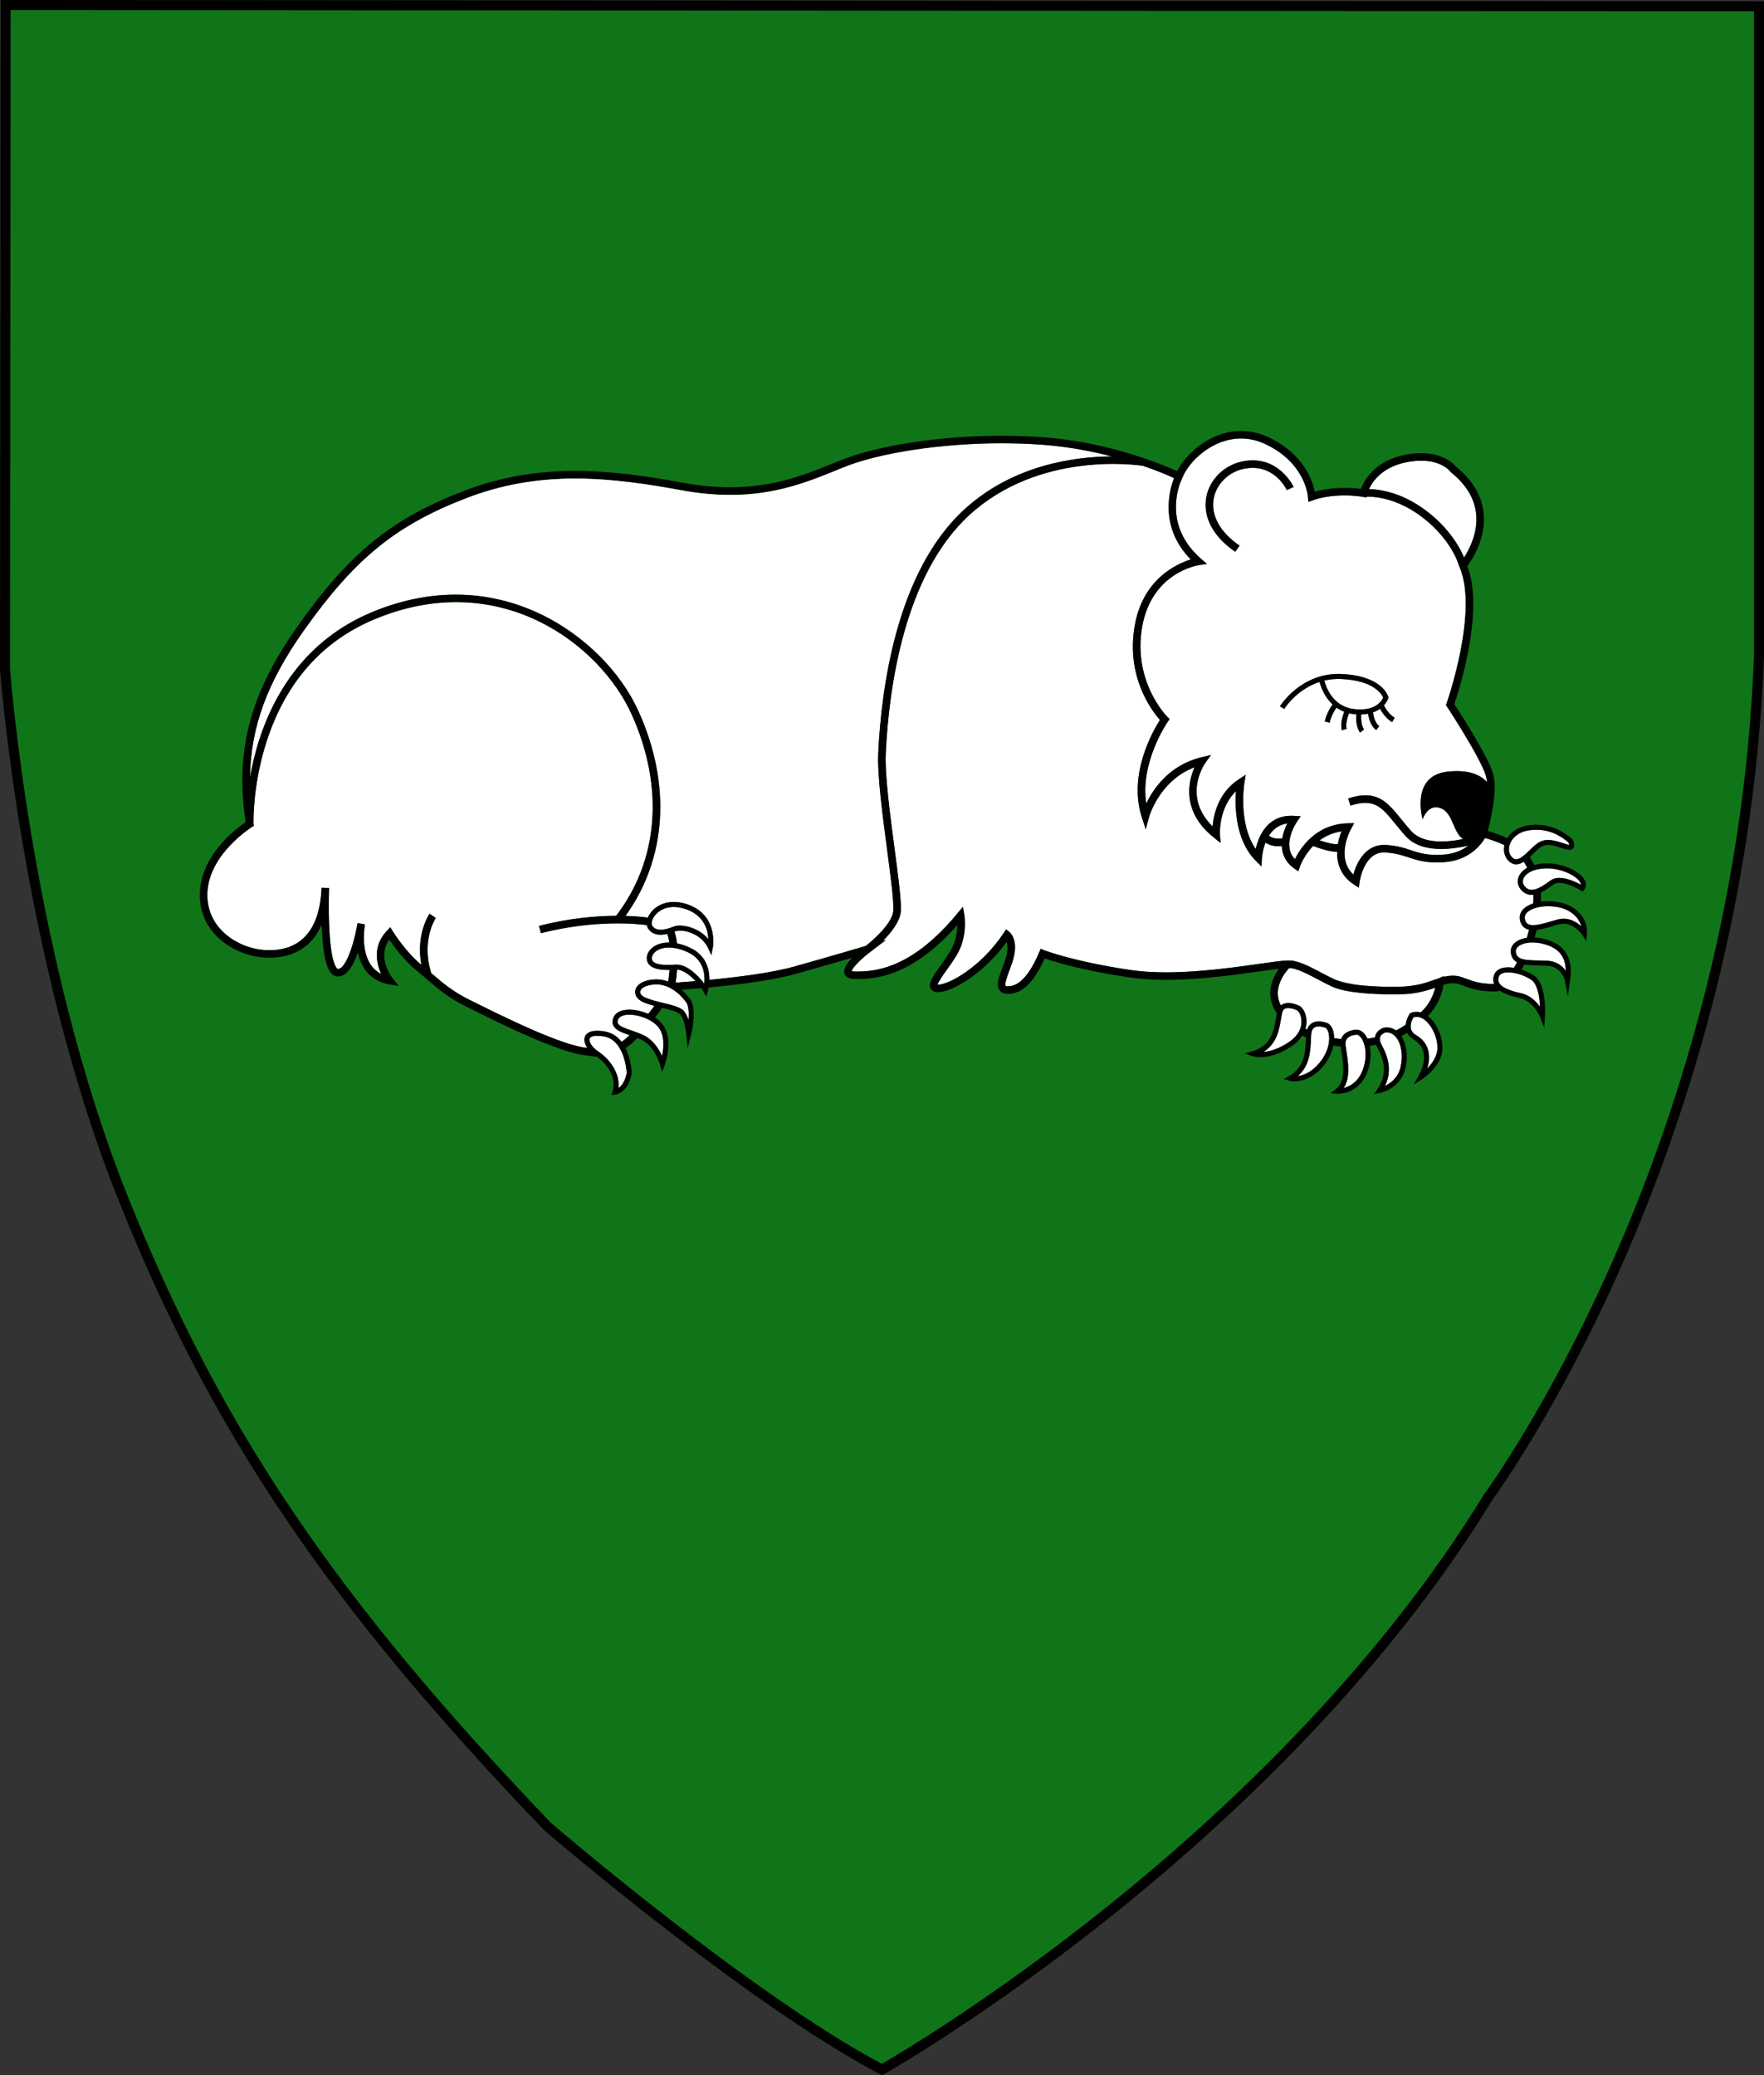 <?xml version="1.0" encoding="utf-8"?>
<!-- Generator: Adobe Illustrator 17.0.0, SVG Export Plug-In . SVG Version: 6.00 Build 0)  -->
<!DOCTYPE svg PUBLIC "-//W3C//DTD SVG 1.1//EN" "http://www.w3.org/Graphics/SVG/1.1/DTD/svg11.dtd">
<svg version="1.1" xmlns="http://www.w3.org/2000/svg" xmlns:xlink="http://www.w3.org/1999/xlink" x="0px" y="0px" width="704px"
	 height="828.029px" viewBox="0 0 704 828.029" enable-background="new 0 0 704 828.029" xml:space="preserve">
<rect x="0" y="0" width="704" height="828.029" fill="#333333" stroke="none"/>
<g id="Layer_2">
	<g>
		<path fill="#107419" d="M702,2.501L2.25,2.001L2,266.751c0,0,8,113.5,47,211s88.5,166.5,169.5,251c0,0,79.667,68.667,133.5,97
			c0,0,156-88,242-228.5c0,0,100.5-135.5,108-335.5V2.501z"/>
	</g>
</g>
<g id="Layer_3">
	<path fill="#FFFFFF" d="M244.76,409.104c-0.419-0.921-0.398-1.965,0.063-3.104c0.824-2.032,3.095-3.151,6.396-3.151
		c2.241,0,4.974,0.579,7.49,1.683c0.859-1.083,1.688-2.157,2.468-3.189c-1.51-0.407-2.986-0.856-4.318-1.422
		c-2.894-1.229-3.612-3.259-3.319-4.748c0.513-2.612,3.798-4.342,8.368-4.405l0.171-0.001c1.667,0,3.205,0.344,4.611,0.876
		c0.218-1.652,0.394-3.204,0.523-4.652c-0.216,0.004-0.444,0.014-0.652,0.014c-5.387,0-8.22-1.492-8.421-4.436
		c-0.088-1.303,0.446-2.644,1.504-3.775c1.65-1.766,4.245-2.738,7.308-2.738c0.057,0,0.116,0.005,0.173,0.006
		c-0.189-1.231-0.451-2.37-0.789-3.44c-0.963,0.222-1.857,0.338-2.669,0.338c-2.234,0-3.966-0.858-5.007-2.481
		c-0.261-0.406-0.422-0.872-0.505-1.371c-3.626-0.492-20.615-2.303-42.282,3.221l-0.742-2.906
		c12.268-3.129,22.956-3.982,30.76-4.023c16.984-22.137,19.271-51.363,6.244-80.282c-12.76-28.326-53.086-58.838-102.803-37.983
		c-20.805,8.728-35.232,25.063-42.884,48.55c-5.523,16.956-5.311,31.71-5.282,32.927l0.139,0.89l-0.847,0.524
		c-0.164,0.101-16.375,10.306-17.628,25.183c-0.483,5.735,1.192,10.989,4.845,15.194c4.313,4.965,11.305,8.291,18.244,8.682
		c0.547,0.031,1.092,0.047,1.635,0.047c9.025,0,19.955-4.323,20.781-24.915c0.001-0.016,0.001-0.024,0.001-0.027l1.5,0.061
		l1.499,0.061c-0.004,0.082-0.326,8.335,0.104,16.545c0.8,15.28,3.365,15.733,3.392,15.736c2.58,0.271,5.967-7.549,7.814-17.995
		l0.051-0.296l2.953,0.526l-0.05,0.292c-0.441,2.713-1.961,15.232,6.555,19.492c-2.185-4.661-3.229-11.515,2.267-17.233l1.338-1.393
		l1.019,1.641c0.051,0.081,5.116,8.187,11.174,13.129c0.076,0.062,0.145,0.122,0.22,0.184c-2.279-12.077,3.007-19.999,3.261-20.37
		l1.237,0.849l1.239,0.845c0,0-0.002,0.003-0.002,0.004l0,0l0,0c-0.098,0.148-5.933,9.059-1.801,22
		c4.411,3.795,8.58,7.38,15.224,10.638c0.845,0.414,1.862,0.92,3.021,1.495c10.227,5.079,34.092,16.929,44.073,17.712
		c-0.968-1.39-1.472-2.908-1.068-4.246c0.355-1.183,1.513-2.593,5.004-2.593c0.83,0,1.771,0.081,2.797,0.24
		c3.094,0.482,5.313,2.114,6.909,4.174c0.849-0.565,1.697-1.231,2.527-2.022c0.224-0.213,0.449-0.432,0.674-0.655
		C248.245,411.971,245.649,411.056,244.76,409.104z"/>
	<path fill="#FFFFFF" d="M604.193,386.152c0.428-0.689,0.848-1.424,1.258-2.198c-1.227-0.682-2.09-1.745-2.431-3.42
		c-0.277-1.356,0.041-2.642,0.919-3.717c1.114-1.363,3.033-2.274,5.423-2.626c0.313-1.055,0.604-2.134,0.868-3.233
		c-1.675-0.387-2.826-1.409-3.422-3.065c-0.568-1.58-0.372-3.122,0.568-4.459c0.906-1.288,2.505-2.3,4.521-2.97
		c0.087-1.233,0.119-2.39,0.099-3.48c-0.231,0.026-0.462,0.06-0.692,0.06c-1.444,0-2.731-0.527-3.825-1.567
		c-1.593-1.512-2.125-3.571-1.425-5.509c0.551-1.523,1.75-2.792,3.446-3.727c-0.412-0.824-0.87-1.627-1.366-2.421
		c-0.979,0.625-1.983,1.042-3.023,1.042c-0.996,0-1.928-0.372-2.769-1.105c-1.779-1.552-2.487-4.008-1.949-6.53
		c-3.069-1.517-6.161-2.444-7.745-2.863c-1.558,2.641-6.324,8.992-16.428,9.637c-6.965,0.444-10.553-0.749-14.026-1.902
		c-2.537-0.843-5.16-1.715-9.288-1.973c-8.447-0.545-10.225,11.209-10.296,11.709l-0.328,2.344l-1.979-1.295
		c-5.222-3.424-6.794-8.367-6.672-13.051c-0.052,0.001-0.097,0.005-0.151,0.005c-1.846,0-4.791-0.54-9.395-2.31
		c-3.771,3.847-5.262,8.127-5.288,8.204l-0.639,1.899l-1.643-1.147c-3.483-2.434-4.81-5.659-4.949-8.91
		c-0.381,0.038-0.803,0.063-1.254,0.063c-1.581,0-3.514-0.308-5.262-1.447c-1.237,3.158-1.425,6.1-1.427,6.147l-0.192,3.37
		l-2.373-2.398c-8.019-8.117-8.247-21.252-7.809-27.625c-7.011,6.83-6.386,17.098-6.378,17.212l0.24,3.415l-2.674-2.136
		c-13.023-10.419-10.2-22.344-7.713-28.041c-14.074,5.335-18.109,19.729-18.151,19.884l-1.315,4.88l-1.56-4.807
		c-5.554-17.113,4.43-34.468,7.228-38.844c-3.168-3.557-13.631-17.112-10.07-37.584c3.216-18.492,16.513-24.617,22.378-26.443
		c-12.785-12.972-8.467-27.882-6.68-32.477c-2.008-0.922-6.32-2.8-12.363-4.88c-3.112-0.477-41.468-5.722-69.181,19.5
		c-26.4,24.027-32.328,69.966-33.512,95.211c-0.397,8.495,1.677,24.167,3.507,37.993c1.657,12.518,2.966,22.404,2.392,25.85
		c-0.635,3.809-3.895,7.845-7.021,10.949l1.265-0.378l-5.636,4.292c-1.021,0.828-1.722,1.342-1.834,1.424l-0.002-0.003
		c-3.279,2.637-6.073,5.628-6.281,6.757c0.167,0.064,0.537,0.161,1.261,0.172c0.331,0.005,0.673,0.008,1.024,0.008
		c8.915,0,22.766-2.419,40.047-23.338l2.074-2.511l0.56,3.208c0.061,0.344,1.42,8.504-2.936,15.895
		c-1.229,2.085-2.737,4.206-4.068,6.077c-1.443,2.029-3.368,4.735-3.693,5.904c0.063,0.004,0.135,0.007,0.22,0.007
		c4.388,0,17.271-7.11,26.248-20.702l0.911-1.379l1.284,1.04c0.342,0.277,3.3,2.894,1.898,9.479
		c-0.401,1.889-1.141,3.884-1.856,5.814c-0.804,2.171-2.021,5.453-1.526,6.225c0.035,0.057,0.218,0.128,0.534,0.153
		c4.544,0.354,8.905-4.187,12.875-13.588l0.572-1.354l1.366,0.545c0.111,0.044,11.408,4.482,34.414,7.909
		c4.181,0.622,8.977,0.938,14.255,0.938c13.495,0,27.881-2.052,37.4-3.409c5.272-0.753,9.082-1.295,11.122-1.296
		c3.709-0.273,8.473,2.219,13.486,4.867c1.793,0.947,3.645,1.923,5.391,2.729c1.516,0.559,3.142,1.058,4.935,1.436
		c1.039,0.219,2.11,0.412,3.198,0.587c4.008,0.55,8.978,0.847,14.601,0.847c1.617,0,3.25-0.027,4.74-0.077
		c2.548-0.207,4.852-0.536,6.677-0.973c1.801-0.432,3.462-1.009,5.069-1.566c0.726-0.252,1.441-0.498,2.151-0.726l2.134-0.941
		l-0.012,0.337c1.185-0.288,2.368-0.476,3.575-0.476c1.334,0,2.585,0.221,3.823,0.673l0.421,0.155
		c4.683,1.714,6.482,2.369,12.242,2.498c-0.429-1.049-0.476-2.192-0.091-3.419c0.658-2.097,2.684-3.252,5.704-3.252
		C602.635,385.95,603.404,386.026,604.193,386.152z"/>
	<path fill="#FFFFFF" d="M270.229,386.883c-0.136,1.609-0.327,3.331-0.569,5.173c1.506-0.099,4.324-0.297,7.942-0.602
		C275.45,389.129,272.699,387.004,270.229,386.883z"/>
	<path fill="#FFFFFF" d="M356.437,363.921c0.5-3.003-0.912-13.67-2.406-24.963c-1.847-13.951-3.94-29.764-3.529-38.527
		c1.205-25.708,7.288-72.534,34.488-97.289c19.468-17.717,43.934-20.952,58.729-21.037c-7.864-2.043-17.084-3.833-27.085-4.608
		c-5.438-0.422-11.115-0.636-16.875-0.636c-24.116,0-48.97,3.79-63.316,9.654l-1.04,0.425c-12.591,5.152-25.61,10.479-43.854,10.48
		c-6.4,0-12.966-0.636-20.07-1.944c-11.605-2.136-26.859-4.589-41.931-4.589c-15.491,0-29.642,2.54-43.261,7.764
		c-28.307,10.859-44.725,24.225-65.062,52.966c-14.483,20.467-21.226,38.464-21.466,58.685c0.806-4.659,2.008-9.919,3.805-15.452
		c5.447-16.778,17.608-39.156,44.606-50.482c29.455-12.357,53.314-6.307,68.146,0.942c17.004,8.313,31.416,22.733,38.552,38.575
		c13.15,29.192,11.199,58.746-5.261,81.556c4.439,0.125,7.541,0.491,8.95,0.69c0.112-0.278,0.238-0.557,0.391-0.836
		c1.434-2.622,4.811-5.424,9.99-5.424c1.935,0,3.968,0.402,6.044,1.195c11.773,4.498,9.524,16.875,9.5,17l-0.588,3.04l-1.301-2.811
		c-2.377-5.134-8.032-6.997-11.253-6.997c-0.705,0-1.313,0.09-1.711,0.253c-0.149,0.061-0.287,0.103-0.434,0.161
		c0.458,1.445,0.791,2.992,1.004,4.687c1.634,0.328,3.335,0.89,5.091,1.693c6.641,3.033,7.866,8.827,7.82,12.866
		c10.629-1.019,24.667-2.734,33.735-5.276c15.18-4.255,27.042-7.781,28.7-8.275C349.107,374.601,355.657,368.603,356.437,363.921z"
		/>
	<path fill="#FFFFFF" d="M479.239,222.874l2.439,2.141l-3.211,0.471c-0.768,0.115-18.899,3.083-22.657,24.689
		c-3.809,21.903,9.933,35.702,10.072,35.839l0.906,0.891l-0.729,1.043c-0.123,0.175-11.19,16.204-8.595,32.666
		c2.747-5.789,9.084-15.3,21.928-18.443l3.904-0.956l-2.324,3.28c-0.398,0.567-9.133,13.356,2.97,25.243
		c0.396-4.745,2.272-13.38,10.353-18.735l2.867-1.9l-0.558,3.395c-0.029,0.174-2.545,16.141,4.54,26.241
		c0.658-2.953,2.132-7.178,5.398-10.076c2.65-2.352,5.988-3.415,9.929-3.156l2.626,0.171l-1.485,2.172
		c-0.274,0.403-6.233,9.331-0.813,14.958c2.076-4.264,8.21-13.994,21.039-14.304l2.626-0.063l-1.281,2.295
		c-0.276,0.497-6.259,11.462,0.955,18.224c1.392-5.286,5.212-12.31,12.955-11.828c4.517,0.282,7.328,1.217,10.047,2.119
		c3.347,1.113,6.509,2.167,12.889,1.756c4.458-0.284,7.68-1.85,9.947-3.596c-2.644,0.594-5.731,1.094-8.4,1.252
		c-0.784,0.046-1.547,0.068-2.288,0.068c-6.469,0-11.309-1.754-14.407-5.229c-1.49-1.67-2.818-3.309-3.989-4.754
		c-5.433-6.701-8.424-10.391-17.93-7.317l-0.924-2.854c11.465-3.711,15.54,1.321,21.184,8.283c1.207,1.489,2.455,3.029,3.897,4.646
		c4.819,5.402,14.401,4.593,20.768,3.276c-3.967-2.687-3.967-10.039-8.512-12.152c-5.375-2.5-7.625,4.25-7.625,4.25s-5-17.375,10-19
		c9.278-1.005,13.683,1.862,15.696,4.197c-0.09-1.004-0.25-1.935-0.504-2.75c-2.285-7.338-15.313-27.172-15.445-27.372l-0.41-0.623
		l0.249-0.703c0.13-0.364,12.835-36.66,5.162-54.403l-0.368-0.851l0.05-0.06c-2.891-8.422-10.518-17.119-19.673-22.34
		c-7.999-4.562-14.698-4.865-17.139-4.794l-0.072,0.3l-1.4-0.25c-0.03-0.005-3.088-0.557-7.326-0.557
		c-4.688,0-8.92,0.644-12.577,1.915l-1.862,0.647l-0.127-1.968c-0.038-0.543-1.121-13.497-16.816-20.993
		c-3.213-1.535-6.532-2.313-9.864-2.313c-11.727,0-20.913,9.309-23.43,15.6l-0.606,1.516l-0.049-0.025
		C469.485,196.48,465.407,210.734,479.239,222.874z M535.465,268.919c16.305,0.776,18.503,8.831,18.588,9.173l0.066,0.263
		l-0.076,0.26c-0.009,0.032-0.435,1.369-1.75,2.817c0.575,1.111,2.056,3.622,4.3,4.95l-1.02,1.721
		c-2.412-1.428-4.027-3.871-4.821-5.304c-0.753,0.545-1.669,1.043-2.772,1.437c0.118,1.276,0.588,4.026,2.464,5.473l-1.223,1.583
		c-2.318-1.789-2.997-4.823-3.196-6.516c-0.837,0.161-1.768,0.251-2.778,0.274c-0.095,1.659,0.003,4.492,1.138,6.022l-1.605,1.191
		c-1.576-2.125-1.624-5.535-1.531-7.261c-0.338-0.025-0.677-0.05-1.032-0.091c-0.637-0.074-1.244-0.182-1.825-0.319
		c-0.629,1.575-1.489,4.394-0.937,6.2l-1.912,0.585c-0.752-2.458,0.294-5.745,0.935-7.386c-1.147-0.44-2.163-1.001-3.07-1.64
		c-0.707,0.898-1.974,2.836-2.773,5.98l-1.938-0.493c0.885-3.484,2.297-5.664,3.151-6.74c-3.518-3.27-4.864-7.608-5.224-9.028
		c-9.243,3.001-14.044,10.687-14.104,10.785l-1.709-1.039C510.895,281.679,519.294,268.165,535.465,268.919z M481.472,198.126
		c1.376-6.899,7.126-12.529,14.309-14.011c14.331-2.954,20.441,10.049,20.502,10.181l-2.729,1.246
		c-0.207-0.448-5.198-10.956-17.168-8.488c-6.018,1.241-10.828,5.927-11.972,11.659c-1.338,6.708,2.402,13.62,10.263,18.964
		l-1.688,2.48C484.085,214.103,479.887,206.073,481.472,198.126z"/>
	<path fill="#FFFFFF" d="M533.93,336.817c0.318-1.855,0.853-3.601,1.468-5.108c-3.556,0.509-6.434,1.881-8.736,3.575
		C530.925,336.786,533.041,336.894,533.93,336.817z"/>
	<path fill="#FFFFFF" d="M511.769,334.518c0.349-2.158,1.093-4.22,1.955-5.945c-2,0.268-3.734,1.045-5.179,2.323
		c-0.849,0.752-1.552,1.632-2.136,2.563C508.214,334.794,510.516,334.705,511.769,334.518z"/>
	<path fill="#FFFFFF" d="M584.299,222.454c2.12-3.282,5.557-9.875,4.831-17.312c-0.606-6.214-3.994-11.84-10.069-16.722
		l-0.158-0.127l-0.119-0.165c-0.125-0.167-3.325-4.325-11.637-4.325c-1.906,0-3.956,0.224-6.092,0.667
		c-9.509,1.969-13.324,7.667-14.715,10.693c3.355,0.043,9.928,0.797,17.654,5.201C573.072,205.543,580.759,213.987,584.299,222.454z
		"/>
	<path fill="#FFFFFF" d="M540.448,282.925c8.609,0.999,11.069-3.41,11.572-4.597c-0.525-1.251-3.579-6.789-16.651-7.411
		c-2.467-0.12-4.745,0.126-6.822,0.615C528.954,273.286,531.401,281.872,540.448,282.925z"/>
	<polygon fill="#FFFFFF" points="533.248,281.023 533.248,281.023 533.248,281.023 	"/>
	<path fill="#FFFFFF" d="M555.483,396.718c-6.396,0-17.997-0.399-23.845-3.077c-1.863-0.854-3.804-1.879-5.681-2.87
		c-4.19-2.213-8.521-4.5-11.437-4.543c-1.514,1.592-6.772,7.828-3.503,14.623c0.051,0.106,0.118,0.207,0.171,0.312
		c0.753-0.627,1.745-0.967,2.948-0.967c1.868,0,3.708,0.795,4.066,0.959c1.499,0.526,2.779,2.608,3.127,5.101
		c0.126,0.901,0.186,2.427-0.341,4.21c0.217,0.115,0.437,0.227,0.658,0.337c0.691-2.086,2.319-3.26,4.687-3.26
		c1.325,0,2.494,0.369,2.839,0.488c1.168,0.225,2.127,1.197,2.709,2.752c0.356,0.951,0.553,2.117,0.562,3.411
		c0.927,0.15,1.865,0.276,2.82,0.366c0.203-0.585,0.495-1.126,0.914-1.596c1.881-2.104,5.25-2.129,5.393-2.129
		c1.471,0.133,2.758,1.104,3.719,2.739c0.15,0.254,0.289,0.535,0.423,0.826c1.055-0.125,2.049-0.288,3.007-0.473
		c0.053-0.385,0.155-0.755,0.308-1.111c0.896-2.079,3.18-2.758,3.277-2.786l0.141-0.03c1.77-0.239,3.36,0.167,4.719,1.133
		c1.382-0.689,2.663-1.451,3.865-2.279c0.216-2.321,1.491-4.231,1.56-4.333l0.172-0.252l0.283-0.113
		c1.292-0.516,2.644-0.576,3.975-0.216c0.015-0.014,0.031-0.028,0.046-0.042c3.646-3.357,5.122-7.314,5.715-9.787
		c-2.767,0.975-7.475,2.355-12.329,2.524C558.896,396.69,557.179,396.718,555.483,396.718z"/>
	<path fill="#FFFFFF" d="M274.46,379.911c-2.694-1.23-5.222-1.854-7.51-1.854c-2.467,0-4.597,0.767-5.847,2.104
		c-0.665,0.712-1.019,1.541-0.969,2.274c0.142,2.079,3.254,2.919,9.413,2.445c0.157-0.012,0.315-0.018,0.473-0.018
		c4.211,0,8.57,4.303,11.036,7.624C281.431,389.113,281.089,382.939,274.46,379.911z"/>
	<path fill="#FFFFFF" d="M262.078,392.767l-0.144,0.001c-4.055,0.057-6.177,1.486-6.434,2.791c-0.183,0.932,0.617,1.875,2.141,2.522
		c2.082,0.885,4.629,1.504,7.092,2.103c3.478,0.846,6.481,1.575,7.953,2.966c0.931,0.879,1.604,2.322,2.085,3.814
		c0.211-2.506,0.129-5.202-0.774-6.859C273.988,400.097,269.139,392.767,262.078,392.767z"/>
	<path fill="#FFFFFF" d="M246.677,406.752c-0.251,0.617-0.282,1.116-0.097,1.522c0.546,1.198,2.938,2.021,5.471,2.891
		c1.771,0.608,3.603,1.237,5.29,2.125c3.511,1.846,5.699,5.456,6.881,8.026c0.658-3.054,1.146-7.919-1.278-11.224
		c-2.406-3.282-7.852-5.244-11.725-5.244C248.822,404.849,247.167,405.543,246.677,406.752z"/>
	<path fill="#FFFFFF" d="M240.846,413.49c-0.923-0.145-1.761-0.217-2.488-0.217c-1.022,0-2.782,0.151-3.089,1.17
		c-0.337,1.119,0.952,3.411,3.408,5.037c4.729,3.131,8.797,8.712,8.123,14.651c1.149-0.764,2.659-2.436,3.32-6.068
		C250.05,426.836,249.135,414.781,240.846,413.49z"/>
	<path fill="#FFFFFF" d="M605.111,342.861c1.579,0,3.484-1.837,5.328-3.613c1.434-1.381,2.787-2.686,4.196-3.391
		c0.943-0.472,2.031-0.711,3.233-0.711c2.088,0,4.199,0.707,5.896,1.274c1.049,0.352,2.083,0.697,2.524,0.663
		c-0.041-0.248-0.202-0.663-0.396-1.009c-1.893-1.587-6.123-5.011-12.776-5.011c-0.869,0-1.761,0.06-2.651,0.179
		c-4.782,0.638-7.27,3.465-8.002,5.897c-0.606,2.017-0.16,3.926,1.194,5.107C604.13,342.661,604.605,342.861,605.111,342.861z"/>
	<path fill="#FFFFFF" d="M607.935,350.647c-0.435,1.202-0.107,2.402,0.921,3.38c0.721,0.684,1.521,1.017,2.448,1.017
		c2.242,0,4.926-1.896,7.293-3.569l0.41-0.29c0.87-0.613,1.979-0.924,3.294-0.924c3.147,0,6.879,1.788,8.635,2.735
		c0-0.221-0.058-0.482-0.207-0.796c-1.266-2.653-7.372-5.737-13.349-5.737c-0.382,0-0.766,0.012-1.147,0.037
		C611.098,346.838,608.579,348.864,607.935,350.647z"/>
	<path fill="#FFFFFF" d="M620.626,361.744c-0.94-0.117-1.883-0.177-2.801-0.177c-4.064,0-7.523,1.185-8.813,3.018
		c-0.564,0.804-0.67,1.664-0.321,2.633c0.484,1.347,1.438,1.922,3.187,1.922c1.951,0,4.482-0.74,7.161-1.524
		c0.867-0.253,1.743-0.51,2.617-0.746c0.771-0.208,1.555-0.313,2.33-0.313c3.063,0,5.516,1.604,7.113,3.063
		C630.136,365.977,626.626,362.494,620.626,361.744z"/>
	<path fill="#FFFFFF" d="M605.488,378.081c-0.499,0.611-0.665,1.283-0.509,2.054c0.57,2.795,3.665,2.991,9.088,3.098
		c1.114,0.021,2.281,0.044,3.481,0.103c3.594,0.176,5.936,2.004,7.343,3.997c-0.039-3.997-1.42-7.991-6.832-10.064
		c-2.124-0.813-4.344-1.243-6.42-1.243C608.882,376.025,606.525,376.813,605.488,378.081z"/>
	<path fill="#FFFFFF" d="M598.121,389.8c-0.289,0.921-0.229,1.714,0.185,2.424c0.962,1.654,3.874,3.017,8.655,4.05
		c3.637,0.786,6.126,3.294,7.651,5.445c-0.165-3.95-0.966-9.113-3.5-10.803c-2.662-1.774-6.357-2.967-9.195-2.967
		C600.45,387.95,598.601,388.271,598.121,389.8z"/>
	<path fill="#FFFFFF" d="M517.529,403.038l-0.126-0.05c-0.017-0.009-1.688-0.792-3.266-0.792c-1.304,0-2.031,0.5-2.359,1.622
		c-0.219,0.745-0.377,1.703-0.561,2.811c-0.671,4.051-1.627,9.825-7.029,13.108c2.444-0.203,5.9-1.094,10.009-3.818
		c5.146-3.414,5.438-7.347,5.152-9.387C519.053,404.403,518.001,403.188,517.529,403.038z"/>
	<path fill="#FFFFFF" d="M528.768,409.99l-0.208-0.055c-0.008-0.003-1.058-0.393-2.225-0.393c-1.95,0-2.921,1.041-3.054,3.278
		c-0.034,0.574-0.062,1.156-0.089,1.743c-0.237,5.057-0.501,10.697-5.268,14.795c2.146-0.279,5.365-1.404,8.563-5.172
		c3.947-4.649,4.593-9.845,3.522-12.703C529.69,410.63,529.214,410.058,528.768,409.99z"/>
	<path fill="#FFFFFF" d="M541.48,412.831c0.029,0.005-2.546,0.044-3.813,1.471c-0.576,0.648-0.797,1.495-0.673,2.588
		c0.089,0.792,0.225,1.677,0.368,2.623c0.694,4.552,1.604,10.519-1.126,14.607c2.216-0.553,5.388-2.096,7.266-6.354
		c2.3-5.217,1.646-10.488,0.064-13.179C542.941,413.522,542.2,412.898,541.48,412.831z"/>
	<path fill="#FFFFFF" d="M552.804,411.97c-0.275,0.098-1.488,0.577-1.942,1.648c-0.345,0.814-0.195,1.854,0.444,3.091
		c1.748,3.38,4.855,9.386,1.461,16.548c2.156-1.025,5.143-3.171,6.179-7.41c1.085-4.438,0.396-9.225-1.713-11.912
		C556.047,412.424,554.567,411.758,552.804,411.97z"/>
	<path fill="#FFFFFF" d="M565.373,405.7c-0.431,0-0.862,0.069-1.288,0.206c-0.402,0.694-1.407,2.671-0.992,4.507
		c0.242,1.069,0.923,1.92,2.082,2.603c4.704,2.77,6.233,7.59,4.406,13.309c1.913-1.917,4.013-4.769,4.092-8.096
		c0.085-3.58-1.592-7.858-4.079-10.405C568.648,406.854,567.147,405.7,565.373,405.7z"/>
	<path fill="#FFFFFF" d="M268.871,369.701c0.643-0.263,1.496-0.401,2.469-0.401c3.097,0,8.138,1.493,11.349,5.415
		c-0.141-3.495-1.511-9.139-8.42-11.778c-1.848-0.706-3.642-1.064-5.331-1.064c-4.306,0-7.077,2.264-8.234,4.383
		c-0.665,1.216-0.807,2.45-0.361,3.145C261.625,371.4,264.568,371.462,268.871,369.701z"/>
</g>
<g id="Layer_1">
	<g>
		<g>
			<path fill="#010200" d="M352.033,828.029l-0.965-0.508c-53.417-28.113-133.076-96.566-133.874-97.255l-0.138-0.131
				C130.417,639.752,84.365,571.55,47.143,478.495C8.475,381.822,0.085,268.03,0.005,266.892L0,266.749L0.252,0L704,0.503v261.249
				c-3.888,103.706-33.134,189.683-56.983,243.56c-25.269,57.08-50.012,91.222-51.354,93.057
				c-44.576,72.796-108.163,131.201-153.667,167.387c-49.304,39.208-88.621,61.519-89.013,61.739L352.033,828.029z M219.877,727.298
				c2.774,2.383,79.775,68.325,132.083,96.169c6.254-3.624,42.766-25.228,87.607-60.893
				c45.245-35.987,108.469-94.063,152.727-166.367l0.1-0.147c0.25-0.338,25.34-34.451,51.017-92.485
				c23.687-53.533,52.73-138.956,56.591-241.898L700,4.5L4.248,4.003L4,266.681c0.249,3.381,8.819,115.235,46.857,210.328
				C87.86,569.516,133.671,637.357,219.877,727.298z"/>
		</g>
	</g>
	<g>
		<path fill="#000200" d="M510.812,281.816l1.709,1.039c0.06-0.099,4.86-7.784,14.104-10.785c0.36,1.42,1.706,5.758,5.224,9.028
			c-0.853,1.077-2.266,3.256-3.151,6.74l1.938,0.493c0.8-3.144,2.067-5.082,2.773-5.98c0.907,0.638,1.923,1.199,3.07,1.64
			c-0.641,1.641-1.687,4.927-0.935,7.386l1.912-0.585c-0.552-1.806,0.307-4.625,0.937-6.2c0.581,0.136,1.188,0.245,1.825,0.319
			c0.355,0.041,0.694,0.067,1.032,0.091c-0.094,1.726-0.046,5.136,1.531,7.261l1.605-1.191c-1.135-1.53-1.233-4.363-1.138-6.022
			c1.01-0.023,1.941-0.113,2.778-0.274c0.2,1.694,0.878,4.727,3.196,6.516l1.223-1.583c-1.875-1.447-2.346-4.197-2.464-5.473
			c1.103-0.394,2.019-0.892,2.772-1.437c0.793,1.433,2.408,3.876,4.821,5.304l1.02-1.721c-2.244-1.329-3.726-3.839-4.3-4.95
			c1.315-1.448,1.741-2.785,1.75-2.817l0.076-0.26l-0.066-0.263c-0.085-0.342-2.283-8.397-18.588-9.173
			C519.294,268.165,510.895,281.679,510.812,281.816z M533.248,281.023L533.248,281.023L533.248,281.023L533.248,281.023z
			 M535.369,270.917c13.072,0.622,16.126,6.16,16.651,7.411c-0.503,1.188-2.963,5.596-11.572,4.597
			c-9.047-1.052-11.494-9.639-11.901-11.393C530.624,271.043,532.902,270.797,535.369,270.917z"/>
		<path fill="#000200" d="M492.989,220.158l1.688-2.48c-7.86-5.345-11.601-12.257-10.263-18.964
			c1.144-5.732,5.954-10.418,11.972-11.659c11.97-2.467,16.961,8.04,17.168,8.488l2.729-1.246
			c-0.061-0.131-6.171-13.134-20.502-10.181c-7.183,1.481-12.933,7.112-14.309,14.011
			C479.887,206.073,484.085,214.103,492.989,220.158z"/>
		<path fill="#000200" d="M620.874,359.759c-1.022-0.128-2.049-0.192-3.049-0.192c-1.004,0-1.963,0.08-2.884,0.205
			c0.065-1.303,0.068-2.524,0.019-3.684c1.658-0.78,3.283-1.916,4.791-2.981l0.408-0.288c0.525-0.37,1.246-0.559,2.142-0.559
			c3.625,0,8.545,2.981,8.595,3.012l0.748,0.457l0.551-0.682c0.855-1.057,0.977-2.374,0.34-3.709
			c-1.748-3.663-8.829-6.876-15.154-6.876c-0.426,0-0.853,0.013-1.278,0.041c-1.379,0.091-2.653,0.306-3.808,0.626
			c-0.534-1.094-1.139-2.147-1.798-3.184c0.447-0.411,0.891-0.834,1.331-1.257c1.262-1.217,2.567-2.474,3.703-3.042
			c0.672-0.336,1.438-0.5,2.339-0.5c1.763,0,3.702,0.649,5.261,1.171c1.282,0.429,2.295,0.768,3.12,0.768
			c1.133,0,1.624-0.582,1.816-0.929c0.65-1.172-0.258-2.797-0.552-3.268l-0.204-0.235c-1.82-1.529-6.654-5.589-14.194-5.589
			c-0.957,0-1.938,0.066-2.915,0.196c-4.411,0.588-7.207,2.806-8.679,5.178c-3.046-1.49-6.03-2.422-7.78-2.895
			c1.169-4.286,4.133-16.475,2.065-23.113c-2.201-7.066-13.106-23.991-15.399-27.509c1.809-5.308,12.135-37.251,5.187-55.055
			c1.866-2.478,7.498-10.885,6.524-20.987c-0.677-7.013-4.392-13.3-11.045-18.689c-0.8-0.979-4.9-5.387-13.928-5.387
			c-2.109,0-4.364,0.245-6.701,0.729c-12.009,2.487-16.123,10.366-17.317,13.546c-1.363-0.177-3.696-0.409-6.559-0.409
			c-4.315,0-8.29,0.516-11.844,1.537c-0.858-4.306-4.347-15.004-18.246-21.643c-3.62-1.729-7.374-2.605-11.157-2.605
			c-12.24,0-22.015,9.092-25.555,16.038c-2.138-0.978-6.63-2.923-12.856-5.055l0.001-0.003c-0.003,0-0.015-0.002-0.021-0.003
			c-9.813-3.359-23.937-7.182-40.025-8.429c-5.515-0.428-11.271-0.645-17.107-0.645c-24.475,0-49.773,3.877-64.451,9.876
			l-1.041,0.426c-12.322,5.042-25.064,10.256-42.718,10.256c-6.216,0-12.604-0.62-19.527-1.894
			c-11.73-2.16-27.159-4.639-42.474-4.639c-15.865,0-30.367,2.605-44.335,7.963c-28.942,11.103-45.707,24.737-66.437,54.034
			c-18.96,26.794-25.004,49.501-20.736,78.139c-3.562,2.413-16.978,12.418-18.201,26.935c-0.552,6.562,1.374,12.583,5.57,17.414
			c4.826,5.555,12.62,9.275,20.341,9.71c0.602,0.033,1.204,0.051,1.803,0.051c6.328,0,15.941-2.019,20.797-13.14
			c0.025,0.665,0.056,1.334,0.091,2.003c0.835,15.977,3.681,18.321,6.066,18.579c3.751,0.399,6.508-4.276,8.351-9.549
			c1.168,5.551,4.368,11.292,12.384,12.702l3.878,0.682l-2.441-3.089c-0.281-0.355-6.396-8.259-1.32-15.392
			c1.89,2.768,5.941,8.271,10.695,12.15c1.425,1.163,2.774,2.323,4.079,3.446c4.565,3.929,8.878,7.64,15.876,11.071
			c0.841,0.412,1.854,0.916,3.008,1.488c11.28,5.603,34.697,17.232,45.243,18.026c0.474,0.117,1.917,0.424,3.91,0.453
			c4.353,3.134,7.888,8.502,6.331,13.909l-0.414,1.438l1.487-0.169c0.211-0.023,5.174-0.673,6.538-8.445l0.018-0.104l-0.004-0.104
			c-0.013-0.356-0.235-5.401-2.471-9.858c1.01-0.667,2.018-1.455,3.006-2.396c0.564-0.537,1.133-1.112,1.703-1.701
			c0.704,0.282,1.396,0.581,2.047,0.923c4.923,2.589,6.983,9.644,7.004,9.715l0.835,2.927l1.063-2.851
			c0.151-0.403,3.639-9.949-0.755-15.941c-0.827-1.127-1.925-2.1-3.167-2.923c1.043-1.323,2.032-2.618,2.943-3.841
			c2.911,0.707,5.903,1.441,6.98,2.458c1.618,1.529,2.401,6.289,2.566,7.994l0.548,5.66l1.416-5.507
			c0.096-0.373,2.32-9.183-0.129-13.667c-0.108-0.167-1.437-2.176-3.722-4.178c1.976-0.14,4.697-0.346,7.892-0.627
			c0.324,0.466,0.604,0.906,0.83,1.302l1.158,2.029l0.668-2.239c0.007-0.024,0.151-0.532,0.293-1.36
			c10.771-1.015,25.279-2.765,34.821-5.44c9.181-2.573,17.154-4.882,22.396-6.416c-2.089,2.191-3.627,4.538-3.037,6.328
			c0.456,1.389,1.832,2.109,4.089,2.144c0.346,0.005,0.702,0.008,1.069,0.008c9.088,0,22.938-2.306,39.909-21.555
			c-0.069,2.745-0.616,6.667-2.748,10.285c-1.164,1.975-2.569,3.95-3.929,5.861c-3.055,4.294-5.073,7.131-4.011,9.19
			c0.344,0.666,1.14,1.46,2.981,1.46c5.639,0,18.414-7.599,27.413-20.107c0.314,1.035,0.483,2.622-0.005,4.92
			c-0.356,1.676-1.058,3.567-1.735,5.396c-1.362,3.678-2.539,6.854-1.242,8.883c0.4,0.627,1.216,1.401,2.826,1.528
			c0.258,0.021,0.516,0.031,0.773,0.031c5.525,0,10.287-4.626,14.531-14.129c3.659,1.283,14.639,4.744,33.718,7.586
			c4.326,0.645,9.271,0.972,14.696,0.972c13.708,0,28.221-2.07,37.824-3.439c2.818-0.402,5.281-0.751,7.233-0.982
			c-2.37,3.336-5.183,9.194-2.093,15.617c0.367,0.762,0.806,1.495,1.276,2.215c-0.122,0.591-0.231,1.231-0.348,1.936
			c-0.767,4.629-1.816,10.969-9.437,13.155l-3.035,0.87l2.982,1.035c0.125,0.044,1.276,0.423,3.258,0.423c0,0,0,0,0.001,0
			c2.717,0,7.056-0.729,12.289-4.201c2.132-1.414,3.532-2.94,4.456-4.418c0.479,0.25,0.969,0.487,1.466,0.719
			c-0.009,0.196-0.021,0.389-0.03,0.586c-0.261,5.572-0.531,11.335-6.774,14.913l-2.072,1.187l2.3,0.644
			c0.082,0.023,0.841,0.226,2.062,0.226c2.333,0,6.903-0.774,11.304-5.958c2.309-2.72,3.597-5.646,4.135-8.309
			c0.957,0.153,1.93,0.271,2.914,0.364c0.089,0.707,0.2,1.463,0.324,2.277c0.75,4.918,1.777,11.653-2.328,14.812l-2.071,1.598
			l2.612,0.193c0,0,0.12,0.009,0.339,0.009c1.325,0,8.1-0.379,11.395-7.854c1.768-4.011,1.953-8.096,1.308-11.275
			c0.881-0.116,1.729-0.254,2.547-0.411c0.1,0.244,0.211,0.49,0.341,0.741c2.534,4.899,4.639,10.24,0.221,16.904l-1.328,2.005
			l2.358-0.472c0.331-0.066,8.146-1.717,10.109-9.743c1.138-4.656,0.473-9.696-1.613-12.91c0.798-0.424,1.564-0.87,2.3-1.336
			c0.52,1.062,1.383,1.956,2.584,2.663c4.769,2.808,5.483,8.104,1.964,14.533l-1.857,3.393l3.269-2.066
			c0.325-0.206,7.968-5.119,8.139-12.322c0.098-4.14-1.77-8.902-4.647-11.85c-0.387-0.396-0.788-0.734-1.195-1.045
			c4.703-4.748,5.925-10.18,6.233-12.461c1.304-0.374,2.539-0.625,3.753-0.625c0.977,0,1.89,0.16,2.792,0.491l0.421,0.153
			c4.801,1.759,6.992,2.561,13.44,2.688l0.126,0.001c0.001,0,0,0,0.001,0c0.682,0,1.358-0.113,2.025-0.318
			c1.729,1.186,4.313,2.14,7.917,2.919c5.551,1.2,8.087,7.569,8.111,7.634l1.626,4.18l0.305-4.473
			c0.035-0.524,0.813-12.868-4.359-16.317c-1.457-0.971-3.199-1.783-4.973-2.36c0.379-0.648,0.747-1.322,1.104-2.017
			c1.676,0.277,3.622,0.317,5.676,0.357c1.095,0.021,2.243,0.044,3.423,0.102c5.928,0.289,7.099,5.928,7.149,6.187l1.108,5.91
			l0.863-5.952c0.445-3.067,1.801-12.401-7.798-16.077c-2.058-0.788-4.2-1.229-6.259-1.332c0.283-1.005,0.54-2.015,0.774-3.026
			c1.914-0.227,4.061-0.85,6.311-1.508c0.854-0.25,1.717-0.502,2.577-0.734c0.601-0.163,1.209-0.245,1.809-0.245
			c4.42,0,7.487,4.46,7.518,4.505l1.557,2.303l0.268-2.765C633.852,367.194,629.664,360.858,620.874,359.759z M616.232,346.499
			c0.382-0.025,0.766-0.037,1.147-0.037c5.977,0,12.083,3.084,13.349,5.737c0.149,0.313,0.207,0.575,0.207,0.796
			c-1.756-0.947-5.487-2.735-8.635-2.735c-1.315,0-2.424,0.311-3.294,0.924l-0.41,0.29c-2.367,1.673-5.051,3.569-7.293,3.569
			c-0.927,0-1.728-0.333-2.448-1.017c-1.028-0.978-1.355-2.178-0.921-3.38C608.579,348.864,611.098,346.838,616.232,346.499z
			 M602.463,337.14c0.732-2.433,3.22-5.26,8.002-5.897c0.891-0.119,1.782-0.179,2.651-0.179c6.653,0,10.884,3.424,12.776,5.011
			c0.194,0.346,0.355,0.761,0.396,1.009c-0.441,0.034-1.476-0.312-2.524-0.663c-1.696-0.567-3.808-1.274-5.896-1.274
			c-1.202,0-2.29,0.239-3.233,0.711c-1.409,0.705-2.763,2.01-4.196,3.391c-1.844,1.776-3.749,3.613-5.328,3.613
			c-0.506,0-0.981-0.2-1.454-0.613C602.303,341.066,601.856,339.157,602.463,337.14z M561.055,184.47
			c2.136-0.442,4.186-0.667,6.092-0.667c8.312,0,11.512,4.158,11.637,4.325l0.119,0.165l0.158,0.127
			c6.075,4.881,9.463,10.507,10.069,16.722c0.726,7.437-2.711,14.029-4.831,17.312c-3.539-8.467-11.226-16.911-20.306-22.089
			c-7.725-4.405-14.298-5.158-17.654-5.201C547.73,192.137,551.546,186.439,561.055,184.47z M471.237,192.05l0.049,0.025
			l0.606-1.516c2.517-6.291,11.703-15.6,23.43-15.6c3.332,0,6.651,0.778,9.864,2.313c15.695,7.496,16.778,20.449,16.816,20.993
			l0.127,1.968l1.862-0.647c3.657-1.271,7.89-1.915,12.577-1.915c4.238,0,7.296,0.551,7.326,0.557l1.4,0.25l0.072-0.3
			c2.441-0.07,9.14,0.233,17.139,4.794c9.156,5.221,16.782,13.918,19.673,22.34l-0.05,0.06l0.368,0.851
			c7.673,17.744-5.032,54.039-5.162,54.403l-0.249,0.703l0.41,0.623c0.132,0.2,13.16,20.033,15.445,27.372
			c0.254,0.815,0.414,1.747,0.504,2.75c-2.013-2.334-6.418-5.202-15.696-4.197c-15,1.625-10,19-10,19s2.25-6.75,7.625-4.25
			c4.544,2.114,4.545,9.465,8.512,12.152c-6.366,1.317-15.949,2.126-20.768-3.276c-1.442-1.617-2.69-3.157-3.897-4.646
			c-5.644-6.961-9.719-11.994-21.184-8.283l0.924,2.854c9.506-3.074,12.497,0.616,17.93,7.317c1.171,1.445,2.499,3.083,3.989,4.754
			c3.099,3.475,7.938,5.229,14.407,5.229c0.741,0,1.504-0.022,2.288-0.068c2.67-0.158,5.756-0.657,8.4-1.252
			c-2.267,1.746-5.49,3.311-9.947,3.596c-6.38,0.411-9.542-0.643-12.889-1.756c-2.719-0.902-5.53-1.837-10.047-2.119
			c-7.743-0.481-11.563,6.542-12.955,11.828c-7.214-6.762-1.231-17.727-0.955-18.224l1.281-2.295l-2.626,0.063
			c-12.829,0.311-18.963,10.041-21.039,14.304c-5.42-5.627,0.539-14.554,0.813-14.958l1.485-2.172l-2.626-0.171
			c-3.94-0.259-7.278,0.804-9.929,3.156c-3.267,2.898-4.74,7.123-5.398,10.076c-7.085-10.1-4.569-26.067-4.54-26.241l0.558-3.395
			l-2.867,1.9c-8.08,5.355-9.957,13.991-10.353,18.735c-12.103-11.886-3.368-24.675-2.97-25.243l2.324-3.28l-3.904,0.956
			c-12.844,3.144-19.181,12.655-21.928,18.443c-2.596-16.461,8.472-32.491,8.595-32.666l0.729-1.043l-0.906-0.891
			c-0.14-0.137-13.881-13.936-10.072-35.839c3.758-21.605,21.89-24.574,22.657-24.689l3.211-0.471l-2.439-2.141
			C465.407,210.734,469.485,196.48,471.237,192.05z M535.398,331.708c-0.615,1.508-1.15,3.253-1.468,5.108
			c-0.89,0.077-3.005-0.031-7.268-1.533C528.964,333.589,531.842,332.218,535.398,331.708z M513.724,328.573
			c-0.862,1.725-1.606,3.787-1.955,5.945c-1.253,0.187-3.554,0.276-5.359-1.059c0.584-0.931,1.286-1.811,2.136-2.563
			C509.989,329.618,511.724,328.841,513.724,328.573z M250.12,428.063c-0.661,3.633-2.171,5.305-3.32,6.068
			c0.674-5.939-3.395-11.521-8.123-14.651c-2.456-1.626-3.745-3.918-3.408-5.037c0.307-1.019,2.066-1.17,3.089-1.17
			c0.728,0,1.565,0.072,2.488,0.217C249.135,414.781,250.05,426.836,250.12,428.063z M250.591,413.665
			c-0.831,0.791-1.678,1.457-2.527,2.022c-1.597-2.06-3.815-3.692-6.909-4.174c-1.025-0.159-1.967-0.24-2.797-0.24
			c-3.491,0-4.648,1.41-5.004,2.593c-0.403,1.338,0.1,2.856,1.068,4.246c-9.982-0.783-33.846-12.633-44.073-17.712
			c-1.159-0.575-2.177-1.081-3.021-1.495c-6.644-3.259-10.813-6.844-15.224-10.638c-4.132-12.941,1.703-21.852,1.801-22
			c0,0,0.002-0.003,0.002-0.004l-1.239-0.845l-1.237-0.849c-0.254,0.371-5.54,8.293-3.261,20.37
			c-0.075-0.062-0.145-0.122-0.22-0.184c-6.058-4.942-11.123-13.048-11.174-13.129l-1.019-1.641l-1.338,1.393
			c-5.495,5.719-4.451,12.572-2.267,17.233c-8.516-4.26-6.996-16.779-6.555-19.492l0.05-0.292l-2.953-0.526l-0.051,0.296
			c-1.848,10.446-5.234,18.267-7.814,17.995c-0.026-0.003-2.592-0.456-3.392-15.736c-0.431-8.21-0.108-16.463-0.104-16.545
			l-1.499-0.061l-1.5-0.061c0,0.003,0,0.012-0.001,0.027c-0.826,20.592-11.756,24.915-20.781,24.915
			c-0.543,0-1.088-0.016-1.635-0.047c-6.939-0.391-13.931-3.717-18.244-8.682c-3.652-4.205-5.328-9.459-4.845-15.194
			c1.253-14.877,17.464-25.082,17.628-25.183l0.847-0.524l-0.139-0.89c-0.028-1.218-0.241-15.971,5.282-32.927
			c7.651-23.488,22.079-39.822,42.884-48.55c49.717-20.855,90.043,9.657,102.803,37.983c13.027,28.92,10.74,58.145-6.244,80.282
			c-7.804,0.042-18.491,0.895-30.76,4.023l0.742,2.906c21.667-5.525,38.656-3.713,42.282-3.221c0.084,0.498,0.245,0.964,0.505,1.371
			c1.041,1.623,2.772,2.481,5.007,2.481c0.812,0,1.706-0.116,2.669-0.338c0.338,1.069,0.601,2.209,0.789,3.44
			c-0.057-0.001-0.116-0.006-0.173-0.006c-3.063,0-5.657,0.973-7.308,2.738c-1.058,1.132-1.592,2.473-1.504,3.775
			c0.201,2.943,3.034,4.436,8.421,4.436c0.209,0,0.436-0.01,0.652-0.014c-0.129,1.448-0.305,3-0.523,4.652
			c-1.406-0.533-2.944-0.876-4.611-0.876l-0.171,0.001c-4.57,0.063-7.855,1.793-8.368,4.405c-0.293,1.489,0.426,3.519,3.319,4.748
			c1.332,0.566,2.808,1.016,4.318,1.422c-0.78,1.032-1.608,2.106-2.468,3.189c-2.516-1.104-5.249-1.683-7.49-1.683
			c-3.301,0-5.571,1.119-6.396,3.151c-0.462,1.139-0.482,2.183-0.063,3.104c0.889,1.952,3.485,2.867,6.505,3.906
			C251.039,413.233,250.814,413.452,250.591,413.665z M260.703,366.254c1.157-2.119,3.929-4.383,8.234-4.383
			c1.689,0,3.483,0.358,5.331,1.064c6.909,2.64,8.279,8.283,8.42,11.778c-3.211-3.922-8.252-5.415-11.349-5.415
			c-0.973,0-1.826,0.139-2.469,0.401c-4.303,1.762-7.246,1.699-8.529-0.302C259.896,368.705,260.038,367.47,260.703,366.254z
			 M262.943,410.093c2.424,3.305,1.937,8.17,1.278,11.224c-1.182-2.57-3.37-6.181-6.881-8.026c-1.688-0.888-3.52-1.517-5.29-2.125
			c-2.533-0.87-4.925-1.692-5.471-2.891c-0.186-0.406-0.154-0.905,0.097-1.522c0.49-1.209,2.146-1.903,4.542-1.903
			C255.092,404.849,260.537,406.811,262.943,410.093z M273.997,400.105c0.903,1.657,0.985,4.354,0.774,6.859
			c-0.481-1.492-1.154-2.936-2.085-3.814c-1.472-1.391-4.476-2.12-7.953-2.966c-2.463-0.599-5.01-1.218-7.092-2.103
			c-1.523-0.647-2.323-1.591-2.141-2.522c0.257-1.305,2.379-2.734,6.434-2.791l0.144-0.001
			C269.139,392.767,273.988,400.097,273.997,400.105z M269.66,392.056c0.242-1.841,0.433-3.564,0.569-5.173
			c2.47,0.121,5.221,2.246,7.373,4.57C273.984,391.758,271.166,391.956,269.66,392.056z M281.057,392.486
			c-2.466-3.321-6.825-7.624-11.036-7.624c-0.157,0-0.315,0.006-0.473,0.018c-6.159,0.474-9.271-0.366-9.413-2.445
			c-0.05-0.733,0.304-1.563,0.969-2.274c1.25-1.337,3.38-2.104,5.847-2.104c2.288,0,4.815,0.624,7.51,1.854
			C281.089,382.939,281.431,389.113,281.057,392.486z M316.845,385.682c-9.068,2.542-23.106,4.257-33.735,5.276
			c0.047-4.039-1.179-9.833-7.82-12.866c-1.756-0.803-3.457-1.364-5.091-1.693c-0.213-1.694-0.547-3.242-1.004-4.687
			c0.147-0.057,0.285-0.099,0.434-0.161c0.398-0.163,1.006-0.253,1.711-0.253c3.221,0,8.876,1.863,11.253,6.997l1.301,2.811
			l0.588-3.04c0.024-0.125,2.273-12.502-9.5-17c-2.076-0.793-4.109-1.195-6.044-1.195c-5.18,0-8.557,2.802-9.99,5.424
			c-0.152,0.279-0.278,0.558-0.391,0.836c-1.409-0.199-4.511-0.565-8.95-0.69c16.46-22.81,18.411-52.364,5.261-81.556
			c-7.136-15.842-21.548-30.263-38.552-38.575c-14.831-7.249-38.69-13.299-68.146-0.942c-26.998,11.326-39.159,33.704-44.606,50.482
			c-1.797,5.533-2.999,10.793-3.805,15.452c0.24-20.221,6.983-38.218,21.466-58.685c20.338-28.741,36.756-42.106,65.062-52.966
			c13.619-5.225,27.77-7.764,43.261-7.764c15.071,0,30.325,2.453,41.931,4.589c7.104,1.308,13.67,1.944,20.07,1.944
			c18.243,0,31.263-5.328,43.854-10.48l1.04-0.425c14.347-5.864,39.2-9.654,63.316-9.654c5.76,0,11.438,0.214,16.875,0.636
			c10.001,0.776,19.221,2.566,27.085,4.608c-14.795,0.085-39.261,3.32-58.729,21.037c-27.2,24.755-33.283,71.581-34.488,97.289
			c-0.411,8.763,1.683,24.576,3.529,38.527c1.494,11.293,2.906,21.96,2.406,24.963c-0.78,4.681-7.331,10.68-10.893,13.485
			C343.887,377.901,332.025,381.427,316.845,385.682z M514.197,415.918c-4.108,2.725-7.564,3.615-10.009,3.818
			c5.402-3.283,6.358-9.058,7.029-13.108c0.184-1.107,0.342-2.065,0.561-2.811c0.328-1.122,1.056-1.622,2.359-1.622
			c1.577,0,3.249,0.783,3.266,0.792l0.126,0.05c0.472,0.15,1.523,1.365,1.82,3.494C519.635,408.572,519.343,412.504,514.197,415.918
			z M526.487,424.187c-3.197,3.768-6.417,4.893-8.563,5.172c4.767-4.098,5.03-9.738,5.268-14.795
			c0.027-0.587,0.055-1.169,0.089-1.743c0.133-2.237,1.104-3.278,3.054-3.278c1.167,0,2.217,0.39,2.225,0.393l0.208,0.055
			c0.446,0.068,0.923,0.641,1.242,1.494C531.08,414.342,530.435,419.538,526.487,424.187z M543.502,427.765
			c-1.878,4.259-5.05,5.802-7.266,6.354c2.73-4.089,1.82-10.056,1.126-14.607c-0.144-0.946-0.279-1.831-0.368-2.623
			c-0.124-1.093,0.097-1.939,0.673-2.588c1.268-1.427,3.843-1.466,3.813-1.471c0.72,0.067,1.461,0.691,2.086,1.756
			C545.147,417.277,545.802,422.548,543.502,427.765z M558.945,425.847c-1.036,4.239-4.022,6.385-6.179,7.41
			c3.395-7.162,0.287-13.168-1.461-16.548c-0.64-1.237-0.789-2.276-0.444-3.091c0.454-1.071,1.667-1.551,1.942-1.648
			c1.764-0.212,3.243,0.454,4.429,1.965C559.342,416.622,560.03,421.409,558.945,425.847z M573.673,418.228
			c-0.079,3.327-2.179,6.179-4.092,8.096c1.827-5.719,0.298-10.539-4.406-13.309c-1.159-0.683-1.84-1.533-2.082-2.603
			c-0.415-1.836,0.59-3.813,0.992-4.507c0.426-0.137,0.857-0.206,1.288-0.206c1.774,0,3.275,1.154,4.221,2.123
			C572.081,410.37,573.758,414.648,573.673,418.228z M567.066,403.898c-0.015,0.014-0.031,0.028-0.046,0.042
			c-1.331-0.359-2.683-0.3-3.975,0.216l-0.283,0.113l-0.172,0.252c-0.069,0.102-1.344,2.012-1.56,4.333
			c-1.203,0.828-2.483,1.59-3.865,2.279c-1.358-0.966-2.948-1.372-4.719-1.133l-0.141,0.03c-0.098,0.028-2.382,0.707-3.277,2.786
			c-0.153,0.356-0.255,0.727-0.308,1.111c-0.958,0.185-1.952,0.348-3.007,0.473c-0.134-0.292-0.274-0.572-0.423-0.826
			c-0.961-1.635-2.248-2.606-3.719-2.739c-0.143,0-3.512,0.024-5.393,2.129c-0.42,0.47-0.711,1.011-0.914,1.596
			c-0.955-0.09-1.894-0.216-2.82-0.366c-0.009-1.294-0.206-2.46-0.562-3.411c-0.582-1.555-1.541-2.527-2.709-2.752
			c-0.345-0.119-1.514-0.488-2.839-0.488c-2.368,0-3.996,1.174-4.687,3.26c-0.222-0.111-0.442-0.223-0.658-0.337
			c0.527-1.783,0.467-3.309,0.341-4.21c-0.348-2.492-1.628-4.574-3.127-5.101c-0.358-0.164-2.198-0.959-4.066-0.959
			c-1.202,0-2.194,0.341-2.948,0.967c-0.053-0.105-0.12-0.206-0.171-0.312c-3.27-6.795,1.989-13.031,3.503-14.623
			c2.915,0.043,7.246,2.33,11.437,4.543c1.877,0.991,3.817,2.017,5.681,2.87c5.848,2.678,17.449,3.077,23.845,3.077
			c1.695,0,3.413-0.028,4.969-0.083c4.854-0.169,9.563-1.55,12.329-2.524C572.188,396.583,570.713,400.54,567.066,403.898z
			 M596.213,389.202c-0.385,1.227-0.338,2.37,0.091,3.419c-5.76-0.129-7.559-0.784-12.242-2.498l-0.421-0.155
			c-1.238-0.452-2.489-0.673-3.823-0.673c-1.207,0-2.39,0.189-3.575,0.476l0.012-0.337l-2.134,0.941
			c-0.709,0.228-1.424,0.474-2.151,0.726c-1.607,0.558-3.269,1.135-5.069,1.566c-1.825,0.438-4.129,0.766-6.677,0.973
			c-1.49,0.05-3.123,0.077-4.74,0.077c-5.623,0-10.593-0.298-14.601-0.847c-1.088-0.176-2.16-0.368-3.198-0.587
			c-1.792-0.378-3.418-0.877-4.935-1.436c-1.746-0.806-3.597-1.782-5.391-2.729c-5.013-2.648-9.777-5.141-13.486-4.867
			c-2.041,0-5.85,0.543-11.122,1.296c-9.52,1.357-23.905,3.409-37.4,3.409c-5.278,0-10.074-0.316-14.255-0.938
			c-23.006-3.427-34.303-7.865-34.414-7.909l-1.366-0.545l-0.572,1.354c-3.97,9.401-8.331,13.942-12.875,13.588
			c-0.316-0.025-0.499-0.097-0.534-0.153c-0.494-0.771,0.723-4.054,1.526-6.225c0.716-1.931,1.455-3.926,1.856-5.814
			c1.401-6.585-1.557-9.201-1.898-9.479l-1.284-1.04l-0.911,1.379c-8.978,13.592-21.86,20.702-26.248,20.702
			c-0.085,0-0.157-0.003-0.22-0.007c0.325-1.169,2.25-3.875,3.693-5.904c1.331-1.871,2.84-3.992,4.068-6.077
			c4.355-7.391,2.996-15.551,2.936-15.895l-0.56-3.208l-2.074,2.511c-17.281,20.919-31.132,23.338-40.047,23.338
			c-0.352,0-0.693-0.003-1.024-0.008c-0.724-0.011-1.094-0.107-1.261-0.172c0.208-1.129,3.002-4.12,6.281-6.757l0.002,0.003
			c0.113-0.082,0.813-0.596,1.834-1.424l5.636-4.292l-1.265,0.378c3.126-3.104,6.386-7.139,7.021-10.949
			c0.574-3.445-0.734-13.332-2.392-25.85c-1.83-13.827-3.904-29.498-3.507-37.993c1.184-25.245,7.111-71.184,33.512-95.211
			c27.713-25.222,66.07-19.976,69.181-19.5c6.042,2.08,10.354,3.958,12.363,4.88c-1.787,4.594-6.105,19.505,6.68,32.477
			c-5.865,1.826-19.162,7.951-22.378,26.443c-3.561,20.472,6.902,34.027,10.07,37.584c-2.798,4.376-12.781,21.731-7.228,38.844
			l1.56,4.807l1.315-4.88c0.042-0.156,4.077-14.549,18.151-19.884c-2.487,5.697-5.311,17.622,7.713,28.041l2.674,2.136l-0.24-3.415
			c-0.008-0.115-0.633-10.383,6.378-17.212c-0.438,6.372-0.21,19.507,7.809,27.625l2.373,2.398l0.192-3.37
			c0.002-0.047,0.191-2.989,1.427-6.147c1.749,1.138,3.681,1.447,5.262,1.447c0.451,0,0.873-0.025,1.254-0.063
			c0.138,3.251,1.465,6.476,4.949,8.91l1.643,1.147l0.639-1.899c0.026-0.077,1.517-4.357,5.288-8.204
			c4.604,1.771,7.549,2.31,9.395,2.31c0.054,0,0.099-0.004,0.151-0.005c-0.121,4.684,1.45,9.627,6.672,13.051l1.979,1.295
			l0.328-2.344c0.071-0.5,1.849-12.254,10.296-11.709c4.128,0.258,6.751,1.13,9.288,1.973c3.474,1.153,7.062,2.347,14.026,1.902
			c10.104-0.645,14.87-6.996,16.428-9.637c1.584,0.419,4.676,1.346,7.745,2.863c-0.538,2.523,0.17,4.979,1.949,6.53
			c0.841,0.733,1.772,1.105,2.769,1.105c1.04,0,2.044-0.417,3.023-1.042c0.496,0.795,0.953,1.597,1.366,2.421
			c-1.696,0.936-2.896,2.204-3.446,3.727c-0.7,1.938-0.168,3.997,1.425,5.509c1.094,1.04,2.381,1.567,3.825,1.567
			c0.23,0,0.461-0.034,0.692-0.06c0.02,1.09-0.012,2.247-0.099,3.48c-2.016,0.67-3.615,1.682-4.521,2.97
			c-0.94,1.337-1.137,2.879-0.568,4.459c0.595,1.657,1.747,2.678,3.422,3.065c-0.264,1.099-0.555,2.178-0.868,3.233
			c-2.39,0.352-4.309,1.262-5.423,2.626c-0.878,1.075-1.196,2.36-0.919,3.717c0.341,1.675,1.205,2.738,2.431,3.42
			c-0.41,0.774-0.83,1.509-1.258,2.198c-0.789-0.126-1.558-0.202-2.276-0.202C598.896,385.95,596.871,387.105,596.213,389.202z
			 M611.112,390.916c2.534,1.689,3.335,6.853,3.5,10.803c-1.525-2.151-4.015-4.659-7.651-5.445c-4.781-1.033-7.693-2.396-8.655-4.05
			c-0.413-0.71-0.474-1.503-0.185-2.424c0.479-1.529,2.329-1.851,3.796-1.851C604.755,387.95,608.45,389.142,611.112,390.916z
			 M618.06,377.268c5.412,2.073,6.793,6.067,6.832,10.064c-1.407-1.993-3.749-3.821-7.343-3.997c-1.2-0.059-2.367-0.081-3.481-0.103
			c-5.423-0.106-8.518-0.303-9.088-3.098c-0.156-0.771,0.01-1.442,0.509-2.054c1.037-1.269,3.394-2.057,6.151-2.057
			C613.716,376.025,615.935,376.455,618.06,377.268z M623.986,366.555c-0.775,0-1.56,0.105-2.33,0.313
			c-0.874,0.236-1.75,0.493-2.617,0.746c-2.679,0.784-5.21,1.524-7.161,1.524c-1.749,0-2.702-0.575-3.187-1.922
			c-0.349-0.969-0.243-1.829,0.321-2.633c1.289-1.833,4.748-3.018,8.813-3.018c0.918,0,1.86,0.06,2.801,0.177
			c6,0.75,9.51,4.233,10.474,7.875C629.502,368.16,627.049,366.555,623.986,366.555z"/>
	</g>
</g>
</svg>
